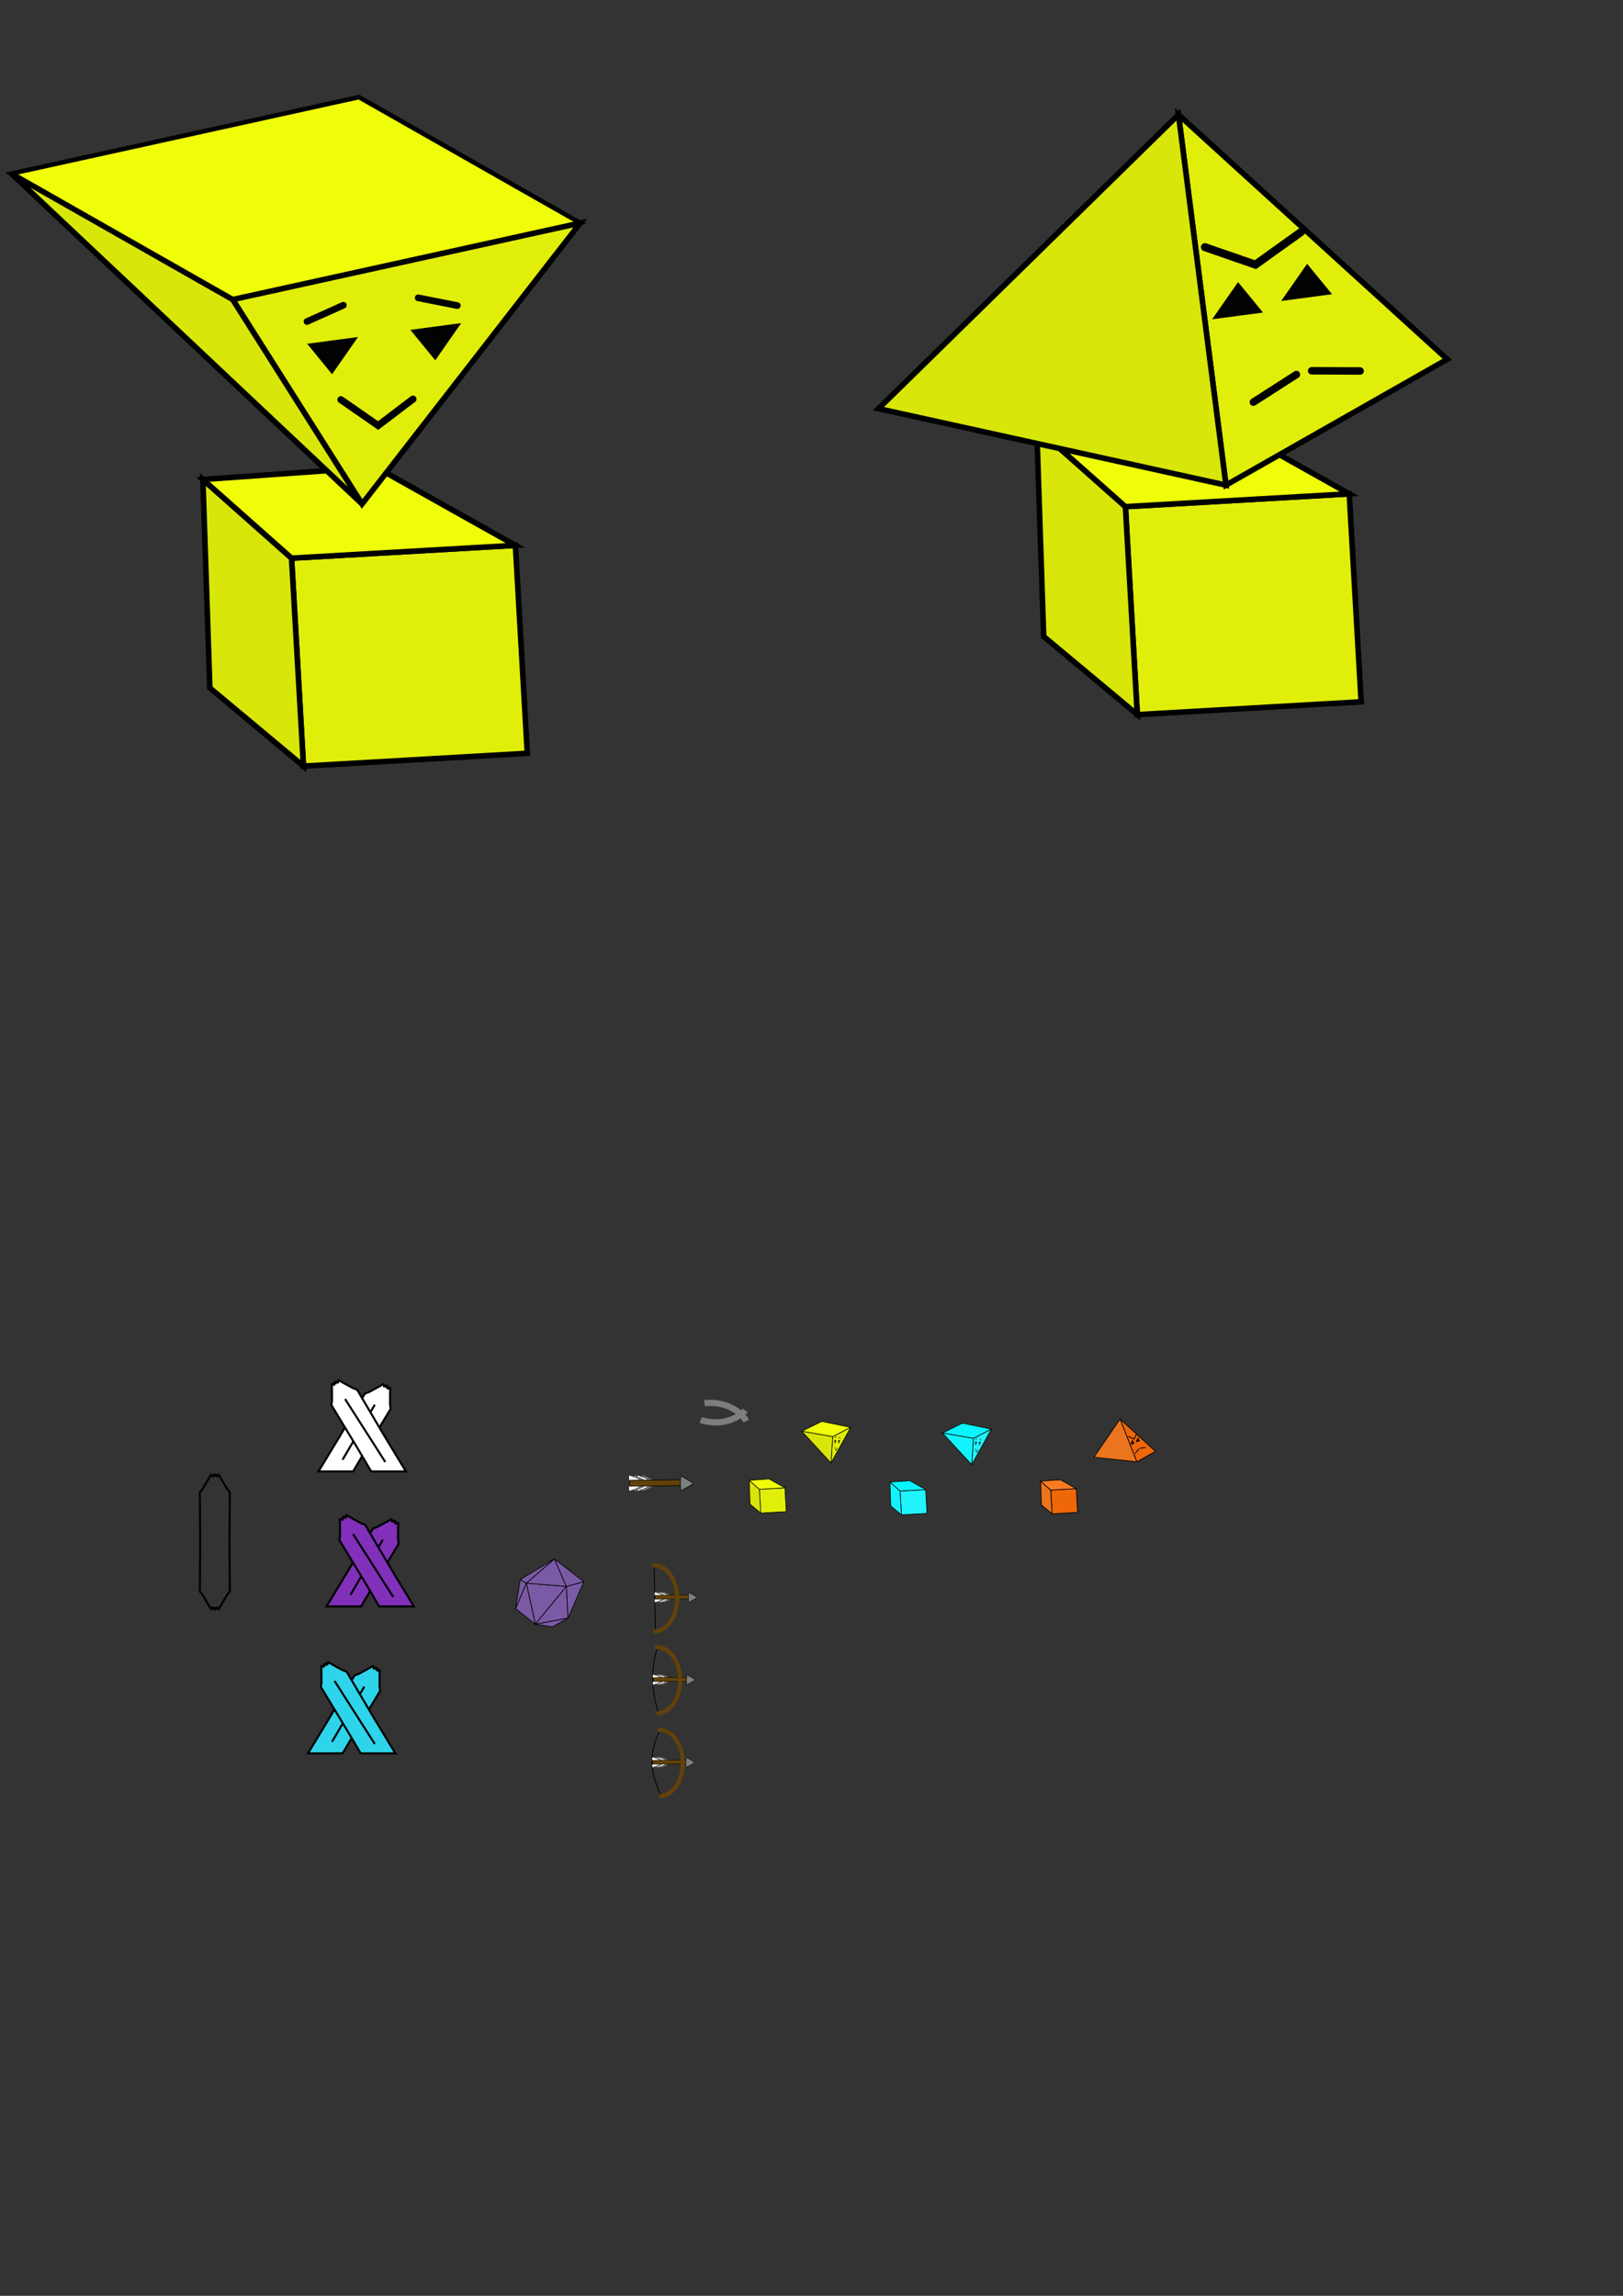 <?xml version="1.0" encoding="UTF-8" standalone="no"?>
<!-- Created with Inkscape (http://www.inkscape.org/) -->

<svg
   width="210mm"
   height="297mm"
   viewBox="0 0 210 297"
   version="1.1"
   id="svg5"
   sodipodi:docname="Character.svg"
   inkscape:version="1.2.2 (b0a8486541, 2022-12-01)"
   inkscape:export-filename="PrismanTorsoMirror.png"
   inkscape:export-xdpi="96.2"
   inkscape:export-ydpi="96.2"
   xmlns:inkscape="http://www.inkscape.org/namespaces/inkscape"
   xmlns:sodipodi="http://sodipodi.sourceforge.net/DTD/sodipodi-0.dtd"
   xmlns="http://www.w3.org/2000/svg"
   xmlns:svg="http://www.w3.org/2000/svg">
  <rect x="0" y="0" width="210" height="297" fill="#333333" stroke="none"/>
  <sodipodi:namedview
     id="namedview7"
     pagecolor="#ffffff"
     bordercolor="#666666"
     borderopacity="1.0"
     inkscape:showpageshadow="2"
     inkscape:pageopacity="0.0"
     inkscape:pagecheckerboard="0"
     inkscape:deskcolor="#d1d1d1"
     inkscape:document-units="mm"
     showgrid="false"
     inkscape:zoom="4.7643295"
     inkscape:cx="293.32564"
     inkscape:cy="821.52168"
     inkscape:window-width="1920"
     inkscape:window-height="979"
     inkscape:window-x="0"
     inkscape:window-y="32"
     inkscape:window-maximized="1"
     inkscape:current-layer="layer1" />
  <defs
     id="defs2" />
  <g
     inkscape:label="Layer 1"
     inkscape:groupmode="layer"
     id="layer1">
    <path
       style="fill:none;stroke:#000000;stroke-width:0.109;stroke-linecap:butt;stroke-linejoin:miter;stroke-dasharray:none;stroke-opacity:1"
       d="m 84.633,202.596 0.177,8.415"
       id="path1433"
       inkscape:export-filename="Bow1.png"
       inkscape:export-xdpi="96.2"
       inkscape:export-ydpi="96.2" />
    <rect
       style="font-variation-settings:normal;opacity:1;vector-effect:none;fill:#e1ee09;fill-opacity:1;stroke:#000000;stroke-width:0.718;stroke-linecap:butt;stroke-linejoin:miter;stroke-miterlimit:4;stroke-dasharray:none;stroke-dashoffset:0;stroke-opacity:1;-inkscape-stroke:none;stop-color:#000000;stop-opacity:1"
       id="rect3715"
       width="29.01"
       height="26.948"
       x="33.537"
       y="74.245"
       transform="rotate(-3.276)" />
    <path
       style="font-variation-settings:normal;opacity:1;vector-effect:none;fill:#d8e609;fill-opacity:1;stroke:#000000;stroke-width:0.718;stroke-linecap:butt;stroke-linejoin:miter;stroke-miterlimit:4;stroke-dasharray:none;stroke-dashoffset:0;stroke-opacity:1;-inkscape-stroke:none;stop-color:#000000;stop-opacity:1"
       d="M 39.265,99.111 27.151,88.997 26.249,62.028 37.725,72.207 Z"
       id="path4467" />
    <path
       style="font-variation-settings:normal;opacity:1;vector-effect:none;fill:#effd09;fill-opacity:1;stroke:#000000;stroke-width:0.718;stroke-linecap:butt;stroke-linejoin:miter;stroke-miterlimit:4;stroke-dasharray:none;stroke-dashoffset:0;stroke-opacity:1;-inkscape-stroke:none;stop-color:#000000;stop-opacity:1"
       d="M 26.249,62.028 48.649,60.434 66.688,70.549 37.725,72.207 Z"
       id="path4469" />
    <rect
       style="font-variation-settings:normal;vector-effect:none;fill:#e1ee09;fill-opacity:1;stroke:#000000;stroke-width:0.718;stroke-linecap:butt;stroke-linejoin:miter;stroke-miterlimit:4;stroke-dasharray:none;stroke-dashoffset:0;stroke-opacity:1;-inkscape-stroke:none;stop-color:#000000"
       id="rect3715-6"
       width="29.01"
       height="26.948"
       x="141.633"
       y="73.761"
       transform="rotate(-3.276)" />
    <path
       style="font-variation-settings:normal;vector-effect:none;fill:#d8e609;fill-opacity:1;stroke:#000000;stroke-width:0.718;stroke-linecap:butt;stroke-linejoin:miter;stroke-miterlimit:4;stroke-dasharray:none;stroke-dashoffset:0;stroke-opacity:1;-inkscape-stroke:none;stop-color:#000000"
       d="m 147.157,92.449 -12.115,-10.113 -0.901,-26.97 11.476,10.18 z"
       id="path4467-2" />
    <path
       style="font-variation-settings:normal;vector-effect:none;fill:#effd09;fill-opacity:1;stroke:#000000;stroke-width:0.718;stroke-linecap:butt;stroke-linejoin:miter;stroke-miterlimit:4;stroke-dasharray:none;stroke-dashoffset:0;stroke-opacity:1;-inkscape-stroke:none;stop-color:#000000"
       d="m 134.141,55.366 22.4,-1.594 18.039,10.115 -28.962,1.658 z"
       id="path4469-6" />
    <rect
       style="fill:#effd09;fill-opacity:1;stroke:#000000;stroke-width:0.878;stroke-dasharray:none;stop-color:#000000"
       id="rect441"
       width="46.039"
       height="32.933"
       x="-28.076"
       y="33.249"
       transform="matrix(0.977,-0.215,0.869,0.494,0,0)" />
    <path
       style="font-variation-settings:normal;opacity:1;vector-effect:none;fill:#e1ee09;fill-opacity:1;stroke:#000000;stroke-width:0.718;stroke-linecap:butt;stroke-linejoin:miter;stroke-miterlimit:4;stroke-dasharray:none;stroke-dashoffset:0;stroke-opacity:1;-inkscape-stroke:none;stop-color:#000000;stop-opacity:1"
       d="m 30.109,38.753 16.737,26.446 28.227,-36.341 z"
       id="path2504"
       sodipodi:nodetypes="cccc" />
    <path
       style="font-variation-settings:normal;opacity:1;vector-effect:none;fill:#d8e609;fill-opacity:1;stroke:#000000;stroke-width:0.718;stroke-linecap:butt;stroke-linejoin:miter;stroke-miterlimit:4;stroke-dasharray:none;stroke-dashoffset:0;stroke-opacity:1;-inkscape-stroke:none;stop-color:#000000;stop-opacity:1"
       d="M 46.846,65.198 1.482,22.472 30.109,38.753 Z"
       id="path2506"
       sodipodi:nodetypes="cccc" />
    <path
       sodipodi:type="star"
       style="font-variation-settings:normal;opacity:1;vector-effect:none;fill:#020200;fill-opacity:1;stroke:#000000;stroke-width:0.718;stroke-linecap:butt;stroke-linejoin:miter;stroke-miterlimit:4;stroke-dasharray:none;stroke-dashoffset:0;stroke-opacity:1;-inkscape-stroke:none;stop-color:#000000;stop-opacity:1"
       id="path2601"
       inkscape:flatsided="true"
       sodipodi:sides="3"
       sodipodi:cx="28.819199"
       sodipodi:cy="81.161232"
       sodipodi:r1="4.3094869"
       sodipodi:r2="2.1547432"
       sodipodi:arg1="1.531024"
       sodipodi:arg2="2.5782216"
       inkscape:rounded="2.4286129e-17"
       inkscape:randomized="0.001"
       d="m 28.992,85.467 -3.99,-6.309 7.464,-0.298 z"
       inkscape:transform-center-x="-0.036566719"
       inkscape:transform-center-y="0.28031935"
       transform="matrix(0.754,-0.077,-0.039,0.584,24.447,0.318)" />
    <path
       sodipodi:type="star"
       style="font-variation-settings:normal;opacity:1;vector-effect:none;fill:#020200;fill-opacity:1;stroke:#000000;stroke-width:0.718;stroke-linecap:butt;stroke-linejoin:miter;stroke-miterlimit:4;stroke-dasharray:none;stroke-dashoffset:0;stroke-opacity:1;-inkscape-stroke:none;stop-color:#000000;stop-opacity:1"
       id="path2759"
       inkscape:flatsided="true"
       sodipodi:sides="3"
       sodipodi:cx="28.819199"
       sodipodi:cy="81.161232"
       sodipodi:r1="4.3094869"
       sodipodi:r2="2.1547432"
       sodipodi:arg1="1.531024"
       sodipodi:arg2="2.5782216"
       inkscape:rounded="2.4286129e-17"
       inkscape:randomized="0.001"
       d="m 28.992,85.467 -3.99,-6.309 7.464,-0.298 z"
       inkscape:transform-center-x="-0.03656625"
       inkscape:transform-center-y="0.28031937"
       transform="matrix(0.754,-0.077,-0.039,0.584,37.797,-1.484)" />
    <path
       style="fill:none;stroke:#000000;stroke-width:0.865;stroke-linecap:round;stroke-linejoin:miter;stroke-dasharray:none;stroke-opacity:1"
       d="m 39.72,41.598 4.708,-2.114"
       id="path3517" />
    <path
       style="fill:none;stroke:#000000;stroke-width:0.865;stroke-linecap:round;stroke-linejoin:miter;stroke-dasharray:none;stroke-opacity:1"
       d="M 59.172,39.531 54.109,38.531"
       id="path3519" />
    <path
       id="path3523"
       style="opacity:1;fill:none;stroke:#000000;stroke-width:0.915;stroke-linecap:round;stroke-opacity:1;stop-color:#000000;stop-opacity:1"
       inkscape:transform-center-x="0.051667021"
       inkscape:transform-center-y="0.54492386"
       d="m 44.11,51.706 4.817,3.343 4.509,-3.417"
       sodipodi:nodetypes="ccc" />
    <rect
       style="font-variation-settings:normal;vector-effect:none;fill:#e1ee09;fill-opacity:1;stroke:#000000;stroke-width:0.082;stroke-linecap:butt;stroke-linejoin:miter;stroke-miterlimit:4;stroke-dasharray:none;stroke-dashoffset:0;stroke-opacity:1;-inkscape-stroke:none;stop-color:#000000"
       id="rect3715-1"
       width="3.313"
       height="3.078"
       x="87.083"
       y="197.968"
       transform="rotate(-3.276)"
       inkscape:export-filename="PrismanTorso.png"
       inkscape:export-xdpi="96.2"
       inkscape:export-ydpi="96.2" />
    <path
       style="font-variation-settings:normal;vector-effect:none;fill:#d8e609;fill-opacity:1;stroke:#000000;stroke-width:0.082;stroke-linecap:butt;stroke-linejoin:miter;stroke-miterlimit:4;stroke-dasharray:none;stroke-dashoffset:0;stroke-opacity:1;-inkscape-stroke:none;stop-color:#000000"
       d="m 98.431,195.741 -1.384,-1.155 -0.103,-3.08 1.311,1.163 z"
       id="path4467-8" />
    <path
       style="font-variation-settings:normal;vector-effect:none;fill:#effd09;fill-opacity:1;stroke:#000000;stroke-width:0.082;stroke-linecap:butt;stroke-linejoin:miter;stroke-miterlimit:4;stroke-dasharray:none;stroke-dashoffset:0;stroke-opacity:1;-inkscape-stroke:none;stop-color:#000000"
       d="m 96.945,191.505 2.558,-0.182 2.06,1.155 -3.308,0.189 z"
       id="path4469-7" />
    <rect
       style="font-variation-settings:normal;vector-effect:none;fill:#ee6709;fill-opacity:1;stroke:#000000;stroke-width:0.095;stroke-linecap:butt;stroke-linejoin:miter;stroke-miterlimit:4;stroke-dasharray:none;stroke-dashoffset:0;stroke-opacity:1;-inkscape-stroke:none;stop-color:#000000;opacity:1;stop-opacity:1"
       id="rect3715-1-2"
       width="3.313"
       height="3.078"
       x="124.714"
       y="200.226"
       transform="rotate(-3.276)"
       inkscape:export-filename="PyramidTorsoOrange.png"
       inkscape:export-xdpi="96.2"
       inkscape:export-ydpi="96.2" />
    <path
       style="font-variation-settings:normal;vector-effect:none;fill:#eb741e;fill-opacity:1;stroke:#000000;stroke-width:0.095;stroke-linecap:butt;stroke-linejoin:miter;stroke-miterlimit:4;stroke-dasharray:none;stroke-dashoffset:0;stroke-opacity:1;-inkscape-stroke:none;stop-color:#000000;opacity:1;stop-opacity:1"
       d="m 136.129,195.843 -1.384,-1.155 -0.103,-3.08 1.311,1.163 z"
       id="path4467-8-7" />
    <path
       style="font-variation-settings:normal;vector-effect:none;fill:#f97b20;fill-opacity:1;stroke:#000000;stroke-width:0.095;stroke-linecap:butt;stroke-linejoin:miter;stroke-miterlimit:4;stroke-dasharray:none;stroke-dashoffset:0;stroke-opacity:1;-inkscape-stroke:none;stop-color:#000000;opacity:1;stop-opacity:1"
       d="m 134.643,191.608 2.558,-0.182 2.06,1.155 -3.308,0.189 z"
       id="path4469-7-0" />
    <path
       id="rect441-9"
       style="fill:#effd09;stroke:#000000;stroke-width:0.082;stop-color:#000000"
       d="m 110.067,184.658 -3.735,-0.775 -2.583,1.274 3.999,0.706 z"
       sodipodi:nodetypes="ccccc"
       inkscape:export-filename="PrismanHead.png"
       inkscape:export-xdpi="96.2"
       inkscape:export-ydpi="96.2" />
    <path
       style="font-variation-settings:normal;vector-effect:none;fill:#e1ee09;fill-opacity:1;stroke:#000000;stroke-width:0.082;stroke-linecap:butt;stroke-linejoin:miter;stroke-miterlimit:4;stroke-dasharray:none;stroke-dashoffset:0;stroke-opacity:1;-inkscape-stroke:none;stop-color:#000000"
       d="m 107.749,185.863 -0.227,3.394 2.545,-4.598 z"
       id="path2504-2"
       sodipodi:nodetypes="cccc" />
    <path
       style="font-variation-settings:normal;vector-effect:none;fill:#d8e609;fill-opacity:1;stroke:#000000;stroke-width:0.082;stroke-linecap:butt;stroke-linejoin:miter;stroke-miterlimit:4;stroke-dasharray:none;stroke-dashoffset:0;stroke-opacity:1;-inkscape-stroke:none;stop-color:#000000"
       d="m 107.522,189.257 -3.772,-4.1 3.999,0.706 z"
       id="path2506-0"
       sodipodi:nodetypes="cccc" />
    <path
       sodipodi:type="star"
       style="font-variation-settings:normal;vector-effect:none;fill:#020200;fill-opacity:1;stroke:#000000;stroke-width:0.718;stroke-linecap:butt;stroke-linejoin:miter;stroke-miterlimit:4;stroke-dasharray:none;stroke-dashoffset:0;stroke-opacity:1;-inkscape-stroke:none;stop-color:#000000"
       id="path2601-2"
       inkscape:flatsided="true"
       sodipodi:sides="3"
       sodipodi:cx="28.819199"
       sodipodi:cy="81.161232"
       sodipodi:r1="4.3094869"
       sodipodi:r2="2.1547432"
       sodipodi:arg1="1.531024"
       sodipodi:arg2="2.5782216"
       inkscape:rounded="2.4286129e-17"
       inkscape:randomized="0.001"
       d="m 28.992,85.467 -3.99,-6.309 7.464,-0.298 z"
       inkscape:transform-center-x="-0.019608789"
       inkscape:transform-center-y="0.050675215"
       transform="matrix(0.027,0.003,-0.009,0.064,108.021,181.185)" />
    <path
       sodipodi:type="star"
       style="font-variation-settings:normal;vector-effect:none;fill:#020200;fill-opacity:1;stroke:#000000;stroke-width:0.718;stroke-linecap:butt;stroke-linejoin:miter;stroke-miterlimit:4;stroke-dasharray:none;stroke-dashoffset:0;stroke-opacity:1;-inkscape-stroke:none;stop-color:#000000"
       id="path2759-3"
       inkscape:flatsided="true"
       sodipodi:sides="3"
       sodipodi:cx="28.819199"
       sodipodi:cy="81.161232"
       sodipodi:r1="4.3094869"
       sodipodi:r2="2.1547432"
       sodipodi:arg1="1.531024"
       sodipodi:arg2="2.5782216"
       inkscape:rounded="2.4286129e-17"
       inkscape:randomized="0.001"
       d="m 28.992,85.467 -3.99,-6.309 7.464,-0.298 z"
       inkscape:transform-center-x="-0.019586345"
       inkscape:transform-center-y="0.050687422"
       transform="matrix(0.027,0.003,-0.009,0.064,108.507,181.194)" />
    <path
       style="fill:none;stroke:#000000;stroke-width:0.055;stroke-linecap:round;stroke-linejoin:miter;stroke-dasharray:none;stroke-opacity:1"
       d="m 108.014,186.022 0.191,-0.161"
       id="path3517-7" />
    <path
       style="fill:none;stroke:#000000;stroke-width:0.055;stroke-linecap:round;stroke-linejoin:miter;stroke-dasharray:none;stroke-opacity:1"
       d="m 108.715,186.097 -0.162,-0.191"
       id="path3519-5" />
    <path
       id="path3523-9"
       style="fill:none;stroke:#000000;stroke-width:0.058;stroke-linecap:round;stroke-opacity:1;stop-color:#000000"
       inkscape:transform-center-x="-0.012832527"
       inkscape:transform-center-y="0.02859445"
       d="m 108.034,187.216 0.123,0.448 0.201,-0.31"
       sodipodi:nodetypes="ccc" />
    <rect
       style="font-variation-settings:normal;vector-effect:none;fill:#22f4fd;fill-opacity:1;stroke:#000000;stroke-width:0.082;stroke-linecap:butt;stroke-linejoin:miter;stroke-miterlimit:4;stroke-dasharray:none;stroke-dashoffset:0;stroke-opacity:1;-inkscape-stroke:none;stop-color:#000000;opacity:1;stop-opacity:1"
       id="rect3715-1-3"
       width="3.313"
       height="3.078"
       x="105.249"
       y="199.233"
       transform="rotate(-3.276)"
       inkscape:export-filename="PrismanTorsoMirror.png"
       inkscape:export-xdpi="96.2"
       inkscape:export-ydpi="96.2" />
    <path
       style="font-variation-settings:normal;vector-effect:none;fill:#12f4fd;fill-opacity:1;stroke:#000000;stroke-width:0.082;stroke-linecap:butt;stroke-linejoin:miter;stroke-miterlimit:4;stroke-dasharray:none;stroke-dashoffset:0;stroke-opacity:1;-inkscape-stroke:none;stop-color:#000000;opacity:1;stop-opacity:1"
       d="m 116.639,195.965 -1.384,-1.155 -0.103,-3.08 1.311,1.163 z"
       id="path4467-8-6" />
    <path
       style="font-variation-settings:normal;vector-effect:none;fill:#09f4fd;fill-opacity:1;stroke:#000000;stroke-width:0.082;stroke-linecap:butt;stroke-linejoin:miter;stroke-miterlimit:4;stroke-dasharray:none;stroke-dashoffset:0;stroke-opacity:1;-inkscape-stroke:none;stop-color:#000000"
       d="m 115.153,191.73 2.558,-0.182 2.06,1.155 -3.308,0.189 z"
       id="path4469-7-7" />
    <path
       id="rect441-9-5"
       style="fill:#09f4fd;stroke:#000000;stroke-width:0.082;stop-color:#000000;fill-opacity:1"
       d="m 128.275,184.883 -3.735,-0.775 -2.583,1.274 3.999,0.706 z"
       sodipodi:nodetypes="ccccc"
       inkscape:export-filename="PrismanHeadMirror.png"
       inkscape:export-xdpi="96.2"
       inkscape:export-ydpi="96.2" />
    <path
       style="font-variation-settings:normal;vector-effect:none;fill:#22f4fd;fill-opacity:1;stroke:#000000;stroke-width:0.082;stroke-linecap:butt;stroke-linejoin:miter;stroke-miterlimit:4;stroke-dasharray:none;stroke-dashoffset:0;stroke-opacity:1;-inkscape-stroke:none;stop-color:#000000;opacity:1;stop-opacity:1"
       d="m 125.957,186.087 -0.227,3.394 2.545,-4.598 z"
       id="path2504-2-3"
       sodipodi:nodetypes="cccc" />
    <path
       style="font-variation-settings:normal;vector-effect:none;fill:#12f4fd;fill-opacity:1;stroke:#000000;stroke-width:0.082;stroke-linecap:butt;stroke-linejoin:miter;stroke-miterlimit:4;stroke-dasharray:none;stroke-dashoffset:0;stroke-opacity:1;-inkscape-stroke:none;stop-color:#000000;opacity:1;stop-opacity:1"
       d="m 125.73,189.481 -3.772,-4.1 3.999,0.706 z"
       id="path2506-0-5"
       sodipodi:nodetypes="cccc" />
    <path
       sodipodi:type="star"
       style="font-variation-settings:normal;vector-effect:none;fill:#020200;fill-opacity:1;stroke:#000000;stroke-width:0.718;stroke-linecap:butt;stroke-linejoin:miter;stroke-miterlimit:4;stroke-dasharray:none;stroke-dashoffset:0;stroke-opacity:1;-inkscape-stroke:none;stop-color:#000000"
       id="path2601-2-6"
       inkscape:flatsided="true"
       sodipodi:sides="3"
       sodipodi:cx="28.819199"
       sodipodi:cy="81.161232"
       sodipodi:r1="4.3094869"
       sodipodi:r2="2.1547432"
       sodipodi:arg1="1.531024"
       sodipodi:arg2="2.5782216"
       inkscape:rounded="2.4286129e-17"
       inkscape:randomized="0.001"
       d="m 28.992,85.467 -3.99,-6.309 7.464,-0.298 z"
       inkscape:transform-center-x="-0.019608789"
       inkscape:transform-center-y="0.050675215"
       transform="matrix(0.027,0.003,-0.009,0.064,126.229,181.41)" />
    <path
       sodipodi:type="star"
       style="font-variation-settings:normal;vector-effect:none;fill:#020200;fill-opacity:1;stroke:#000000;stroke-width:0.718;stroke-linecap:butt;stroke-linejoin:miter;stroke-miterlimit:4;stroke-dasharray:none;stroke-dashoffset:0;stroke-opacity:1;-inkscape-stroke:none;stop-color:#000000"
       id="path2759-3-2"
       inkscape:flatsided="true"
       sodipodi:sides="3"
       sodipodi:cx="28.819199"
       sodipodi:cy="81.161232"
       sodipodi:r1="4.3094869"
       sodipodi:r2="2.1547432"
       sodipodi:arg1="1.531024"
       sodipodi:arg2="2.5782216"
       inkscape:rounded="2.4286129e-17"
       inkscape:randomized="0.001"
       d="m 28.992,85.467 -3.99,-6.309 7.464,-0.298 z"
       inkscape:transform-center-x="-0.019586345"
       inkscape:transform-center-y="0.050687422"
       transform="matrix(0.027,0.003,-0.009,0.064,126.716,181.419)" />
    <path
       style="fill:none;stroke:#000000;stroke-width:0.055;stroke-linecap:round;stroke-linejoin:miter;stroke-dasharray:none;stroke-opacity:1"
       d="m 126.222,186.246 0.191,-0.161"
       id="path3517-7-9" />
    <path
       style="fill:none;stroke:#000000;stroke-width:0.055;stroke-linecap:round;stroke-linejoin:miter;stroke-dasharray:none;stroke-opacity:1"
       d="m 126.923,186.321 -0.162,-0.191"
       id="path3519-5-1" />
    <path
       id="path3523-9-2"
       style="fill:none;stroke:#000000;stroke-width:0.058;stroke-linecap:round;stroke-opacity:1;stop-color:#000000"
       inkscape:transform-center-x="-0.012832527"
       inkscape:transform-center-y="0.02859445"
       d="m 126.242,187.441 0.123,0.448 0.201,-0.31"
       sodipodi:nodetypes="ccc" />
    <path
       style="font-variation-settings:normal;vector-effect:none;fill:#e1ee09;fill-opacity:1;stroke:#000000;stroke-width:0.718;stroke-linecap:butt;stroke-linejoin:miter;stroke-miterlimit:4;stroke-dasharray:none;stroke-dashoffset:0;stroke-opacity:1;-inkscape-stroke:none;stop-color:#000000"
       d="m 158.63,62.76 -6.147,-47.923 34.774,31.642 z"
       id="path2504-3"
       sodipodi:nodetypes="cccc" />
    <path
       style="font-variation-settings:normal;vector-effect:none;fill:#d8e609;fill-opacity:1;stroke:#000000;stroke-width:0.718;stroke-linecap:butt;stroke-linejoin:miter;stroke-miterlimit:4;stroke-dasharray:none;stroke-dashoffset:0;stroke-opacity:1;-inkscape-stroke:none;stop-color:#000000"
       d="m 152.483,14.836 -38.817,38.028 44.963,9.896 z"
       id="path2506-5"
       sodipodi:nodetypes="cccc" />
    <path
       sodipodi:type="star"
       style="font-variation-settings:normal;vector-effect:none;fill:#020200;fill-opacity:1;stroke:#000000;stroke-width:0.718;stroke-linecap:butt;stroke-linejoin:miter;stroke-miterlimit:4;stroke-dasharray:none;stroke-dashoffset:0;stroke-opacity:1;-inkscape-stroke:none;stop-color:#000000"
       id="path2601-6"
       inkscape:flatsided="true"
       sodipodi:sides="3"
       sodipodi:cx="28.819199"
       sodipodi:cy="81.161232"
       sodipodi:r1="4.3094869"
       sodipodi:r2="2.1547432"
       sodipodi:arg1="1.531024"
       sodipodi:arg2="2.5782216"
       inkscape:rounded="2.4286129e-17"
       inkscape:randomized="0.001"
       d="m 28.992,85.467 -3.99,-6.309 7.464,-0.298 z"
       inkscape:transform-center-x="0.036570761"
       inkscape:transform-center-y="-0.28032014"
       transform="matrix(-0.754,0.077,0.039,-0.584,187.649,82.222)" />
    <path
       sodipodi:type="star"
       style="font-variation-settings:normal;vector-effect:none;fill:#020200;fill-opacity:1;stroke:#000000;stroke-width:0.718;stroke-linecap:butt;stroke-linejoin:miter;stroke-miterlimit:4;stroke-dasharray:none;stroke-dashoffset:0;stroke-opacity:1;-inkscape-stroke:none;stop-color:#000000"
       id="path2759-2"
       inkscape:flatsided="true"
       sodipodi:sides="3"
       sodipodi:cx="28.819199"
       sodipodi:cy="81.161232"
       sodipodi:r1="4.3094869"
       sodipodi:r2="2.1547432"
       sodipodi:arg1="1.531024"
       sodipodi:arg2="2.5782216"
       inkscape:rounded="2.4286129e-17"
       inkscape:randomized="0.001"
       d="m 28.992,85.467 -3.99,-6.309 7.464,-0.298 z"
       inkscape:transform-center-x="0.036570292"
       inkscape:transform-center-y="-0.28031981"
       transform="matrix(-0.754,0.077,0.039,-0.584,178.714,84.591)" />
    <path
       style="fill:none;stroke:#000000;stroke-width:0.968;stroke-linecap:round;stroke-linejoin:miter;stroke-dasharray:none;stroke-opacity:1"
       d="m 175.983,47.992 -6.265,-0.026"
       id="path3517-9" />
    <path
       style="fill:none;stroke:#000000;stroke-width:0.968;stroke-linecap:round;stroke-linejoin:miter;stroke-dasharray:none;stroke-opacity:1"
       d="m 162.173,52.023 5.57,-3.571"
       id="path3519-1" />
    <path
       id="path3523-2"
       style="fill:none;stroke:#000000;stroke-width:1.042;stroke-linecap:round;stroke-opacity:1;stop-color:#000000"
       inkscape:transform-center-x="0.10576802"
       inkscape:transform-center-y="0.05085621"
       d="m 168.332,30.019 -5.893,4.218 -6.53,-2.261"
       sodipodi:nodetypes="ccc" />
    <path
       style="font-variation-settings:normal;vector-effect:none;fill:#ee6709;fill-opacity:1;stroke:#000000;stroke-width:0.095;stroke-linecap:butt;stroke-linejoin:miter;stroke-miterlimit:4;stroke-dasharray:none;stroke-dashoffset:0;stroke-opacity:1;-inkscape-stroke:none;stop-color:#000000"
       d="m 147.096,189.111 -2.175,-5.53 4.582,4.169 z"
       id="path2504-3-5"
       sodipodi:nodetypes="cccc"
       inkscape:export-filename="PyramidHeadOrange.png"
       inkscape:export-xdpi="96.2"
       inkscape:export-ydpi="96.2" />
    <path
       style="font-variation-settings:normal;vector-effect:none;fill:#eb741e;fill-opacity:1;stroke:#000000;stroke-width:0.095;stroke-linecap:butt;stroke-linejoin:miter;stroke-miterlimit:4;stroke-dasharray:none;stroke-dashoffset:0;stroke-opacity:1;-inkscape-stroke:none;stop-color:#000000;opacity:1;stop-opacity:1"
       d="m 144.921,183.581 -3.376,4.936 5.551,0.594 z"
       id="path2506-5-3"
       sodipodi:nodetypes="cccc" />
    <path
       sodipodi:type="star"
       style="font-variation-settings:normal;vector-effect:none;fill:#020200;fill-opacity:1;stroke:#000000;stroke-width:0.718;stroke-linecap:butt;stroke-linejoin:miter;stroke-miterlimit:4;stroke-dasharray:none;stroke-dashoffset:0;stroke-opacity:1;-inkscape-stroke:none;stop-color:#000000"
       id="path2601-6-5"
       inkscape:flatsided="true"
       sodipodi:sides="3"
       sodipodi:cx="28.819199"
       sodipodi:cy="81.161232"
       sodipodi:r1="4.3094869"
       sodipodi:r2="2.1547432"
       sodipodi:arg1="1.531024"
       sodipodi:arg2="2.5782216"
       inkscape:rounded="2.4286129e-17"
       inkscape:randomized="0.001"
       d="m 28.992,85.467 -3.99,-6.309 7.464,-0.298 z"
       inkscape:transform-center-x="0.002894275"
       inkscape:transform-center-y="-0.037936727"
       transform="matrix(-0.06,0.01,0.003,-0.079,148.716,192.431)" />
    <path
       sodipodi:type="star"
       style="font-variation-settings:normal;vector-effect:none;fill:#020200;fill-opacity:1;stroke:#000000;stroke-width:0.718;stroke-linecap:butt;stroke-linejoin:miter;stroke-miterlimit:4;stroke-dasharray:none;stroke-dashoffset:0;stroke-opacity:1;-inkscape-stroke:none;stop-color:#000000"
       id="path2759-2-6"
       inkscape:flatsided="true"
       sodipodi:sides="3"
       sodipodi:cx="28.819199"
       sodipodi:cy="81.161232"
       sodipodi:r1="4.3094869"
       sodipodi:r2="2.1547432"
       sodipodi:arg1="1.531024"
       sodipodi:arg2="2.5782216"
       inkscape:rounded="2.4286129e-17"
       inkscape:randomized="0.001"
       d="m 28.992,85.467 -3.99,-6.309 7.464,-0.298 z"
       inkscape:transform-center-x="0.0028971111"
       inkscape:transform-center-y="-0.037931435"
       transform="matrix(-0.06,0.01,0.003,-0.079,148.01,192.751)" />
    <path
       style="fill:none;stroke:#000000;stroke-width:0.114;stroke-linecap:round;stroke-linejoin:miter;stroke-dasharray:none;stroke-opacity:1"
       d="m 148.171,187.261 -0.635,0.091"
       id="path3517-9-2" />
    <path
       style="fill:none;stroke:#000000;stroke-width:0.114;stroke-linecap:round;stroke-linejoin:miter;stroke-dasharray:none;stroke-opacity:1"
       d="m 146.889,187.992 0.493,-0.562"
       id="path3519-1-9" />
    <path
       id="path3523-2-1"
       style="fill:none;stroke:#000000;stroke-width:0.111;stroke-linecap:round;stroke-opacity:1;stop-color:#000000"
       inkscape:transform-center-x="0.0087361631"
       inkscape:transform-center-y="0.0070204247"
       d="m 147.022,185.568 -0.273,0.596 -0.753,-0.326"
       sodipodi:nodetypes="ccc" />
    <path
       style="fill:none;stroke:#7d7d7d;stroke-width:0.802;stroke-linecap:butt;stroke-linejoin:miter;stroke-dasharray:none;stroke-opacity:1"
       d="m 90.667,183.705 c 0,0 1.619,0.585 3.364,0.128 1.744,-0.457 2.377,-1.386 2.377,-1.386"
       id="path594"
       inkscape:export-filename="MeleeStrike.png"
       inkscape:export-xdpi="96.2"
       inkscape:export-ydpi="96.2" />
    <path
       style="fill:none;stroke:#7d7d7d;stroke-width:0.802;stroke-linecap:butt;stroke-linejoin:miter;stroke-dasharray:none;stroke-opacity:1"
       d="m 91.159,181.528 c 0,0 1.701,-0.269 3.327,0.51 1.626,0.778 2.073,1.81 2.073,1.81"
       id="path1150"
       inkscape:export-filename="MeleeStrike.png"
       inkscape:export-xdpi="96.2"
       inkscape:export-ydpi="96.2" />
    <g
       transform="matrix(0.339,0,0,0.339,8.679,191.266)"
       style="fill:#7a5aa5;fill-opacity:1"
       id="g1245">
      <path
         style="fill:#7a5aa5;fill-opacity:1;stroke:#000000;stroke-width:0.265px;stroke-linecap:butt;stroke-linejoin:miter;stroke-opacity:1"
         d="M 175.27,39.944 178.712,55.607 190.587,41.198 Z"
         id="path1227" />
      <path
         style="fill:#7a5aa5;fill-opacity:1;stroke:#000000;stroke-width:0.265px;stroke-linecap:butt;stroke-linejoin:miter;stroke-opacity:1"
         d="m 178.712,55.607 -7.504,-5.962 4.063,-9.701 z"
         id="path1229" />
      <path
         style="fill:#7a5aa5;fill-opacity:1;stroke:#000000;stroke-width:0.265px;stroke-linecap:butt;stroke-linejoin:miter;stroke-opacity:1"
         d="M 178.712,55.607 191.205,53.296 190.587,41.198 Z"
         id="path1231" />
      <path
         style="fill:#7a5aa5;fill-opacity:1;stroke:#000000;stroke-width:0.265px;stroke-linecap:butt;stroke-linejoin:miter;stroke-opacity:1"
         d="m 178.712,55.607 6.497,1.013 5.997,-3.324 z"
         id="path1233" />
      <path
         style="fill:#7a5aa5;fill-opacity:1;stroke:#000000;stroke-width:0.265px;stroke-linecap:butt;stroke-linejoin:miter;stroke-opacity:1"
         d="M 191.205,53.296 197.23,39.394 190.587,41.198 Z"
         id="path1235" />
      <path
         style="fill:#7a5aa5;fill-opacity:1;stroke:#000000;stroke-width:0.265px;stroke-linecap:butt;stroke-linejoin:miter;stroke-opacity:1"
         d="M 175.27,39.944 186.002,30.692 190.587,41.198 Z"
         id="path1237" />
      <path
         style="fill:#7a5aa5;fill-opacity:1;stroke:#000000;stroke-width:0.265px;stroke-linecap:butt;stroke-linejoin:miter;stroke-opacity:1"
         d="m 186.002,30.692 11.228,8.702 -6.643,1.804 z"
         id="path1239" />
      <path
         style="fill:#7a5aa5;fill-opacity:1;stroke:#000000;stroke-width:0.265px;stroke-linecap:butt;stroke-linejoin:miter;stroke-opacity:1"
         d="m 171.208,49.645 1.754,-11.05 2.308,1.349 z"
         id="path1241" />
      <path
         style="fill:#7a5aa5;fill-opacity:1;stroke:#000000;stroke-width:0.265px;stroke-linecap:butt;stroke-linejoin:miter;stroke-opacity:1"
         d="m 172.962,38.595 13.04,-7.903 -10.732,9.253 z"
         id="path1243" />
    </g>
    <path
       id="path3825"
       style="fill:none;stroke:#000000;stroke-width:0.265px;stroke-linecap:butt;stroke-linejoin:miter;stroke-opacity:1"
       d="m 27.301,190.768 -1.074,1.829 -0.364,0.454 0.004,0.161 -0.005,0.008 0.041,6.247 -0.041,6.251 0.005,0.008 -0.004,0.16 0.363,0.453 1.075,1.83 0.224,-0.212 0.169,0.211 0.105,-0.13 0.105,0.13 0.169,-0.211 0.224,0.212 1.073,-1.829 0.365,-0.454 -0.004,-0.161 0.004,-0.007 -0.041,-6.257 0.041,-6.241 -0.004,-0.007 0.004,-0.162 -0.366,-0.455 -1.072,-1.827 -0.224,0.212 -0.169,-0.211 -0.105,0.131 -0.105,-0.131 -0.169,0.211 z" />
    <path
       id="path3834"
       style="fill:#8130b9;stroke:#000000;stroke-width:0.265px;stroke-linecap:butt;stroke-linejoin:miter;stroke-opacity:1;fill-opacity:1"
       d="M 50.66 196.52 L 48.801 197.54 L 48.255 197.742 L 48.176 197.882 L 48.168 197.886 L 44.999 203.27 L 42.242 207.817 L 46.724 207.817 L 48.259 205.21 L 51.495 199.873 L 51.495 199.865 L 51.581 199.728 L 51.5 199.15 L 51.517 197.031 L 51.215 197.098 L 51.178 196.83 L 51.021 196.889 L 50.998 196.722 L 50.744 196.816 L 50.66 196.52 z " />
    <path
       style="fill:none;stroke:#000000;stroke-width:0.265px;stroke-linecap:butt;stroke-linejoin:miter;stroke-opacity:1"
       d="M 49.528,199.188 45.352,206.313"
       id="path3922" />
    <path
       id="path3891"
       style="fill:#8130b9;stroke:#000000;stroke-width:0.265px;stroke-linecap:butt;stroke-linejoin:miter;stroke-opacity:1;font-variation-settings:normal;opacity:1;vector-effect:none;fill-opacity:1;stroke-miterlimit:4;stroke-dasharray:none;stroke-dashoffset:0;-inkscape-stroke:none;stop-color:#000000;stop-opacity:1"
       d="m 44.831,196.019 -0.084,0.296 -0.254,-0.094 -0.023,0.166 -0.157,-0.058 -0.037,0.268 -0.301,-0.067 0.017,2.118 -0.081,0.579 0.086,0.137 v 0.008 l 3.236,5.338 1.829,3.108 h 4.491 l -3.06,-5.049 -3.169,-5.384 -0.008,-0.004 -0.08,-0.14 -0.545,-0.203 z" />
    <path
       style="fill:none;stroke:#000000;stroke-width:0.265px;stroke-linecap:butt;stroke-linejoin:miter;stroke-opacity:1"
       d="m 50.885,206.599 -5.202,-8.149"
       id="path3924" />
    <path
       id="path3834-5"
       style="fill:#ffffff;fill-opacity:1;stroke:#000000;stroke-width:0.265px;stroke-linecap:butt;stroke-linejoin:miter;stroke-opacity:1"
       d="m 49.628,179.054 -1.86,1.02 -0.546,0.203 -0.079,0.14 -0.008,0.004 -3.169,5.384 -2.757,4.547 h 4.482 l 1.534,-2.607 3.236,-5.337 v -0.008 l 0.086,-0.137 -0.081,-0.579 0.017,-2.118 -0.301,0.067 -0.038,-0.268 -0.157,0.059 -0.023,-0.166 -0.254,0.094 z" />
    <path
       style="fill:none;stroke:#000000;stroke-width:0.265px;stroke-linecap:butt;stroke-linejoin:miter;stroke-opacity:1"
       d="m 48.496,181.722 -4.176,7.125"
       id="path3922-6" />
    <path
       id="path3891-2"
       style="font-variation-settings:normal;vector-effect:none;fill:#ffffff;fill-opacity:1;stroke:#000000;stroke-width:0.265px;stroke-linecap:butt;stroke-linejoin:miter;stroke-miterlimit:4;stroke-dasharray:none;stroke-dashoffset:0;stroke-opacity:1;-inkscape-stroke:none;stop-color:#000000"
       d="m 43.798,178.553 -0.084,0.296 -0.254,-0.094 -0.023,0.166 -0.157,-0.058 -0.037,0.268 -0.301,-0.067 0.017,2.118 -0.081,0.579 0.086,0.137 v 0.008 l 3.236,5.338 1.829,3.108 h 4.491 l -3.06,-5.049 -3.169,-5.384 -0.008,-0.004 -0.08,-0.14 -0.545,-0.203 z"
       inkscape:export-filename="StationaryStone.png"
       inkscape:export-xdpi="96.2"
       inkscape:export-ydpi="96.2" />
    <path
       style="fill:none;stroke:#000000;stroke-width:0.265px;stroke-linecap:butt;stroke-linejoin:miter;stroke-opacity:1"
       d="m 49.853,189.133 -5.202,-8.149"
       id="path3924-9" />
    <path
       id="path3834-6"
       style="fill:#2dd4ea;fill-opacity:1;stroke:#000000;stroke-width:0.265px;stroke-linecap:butt;stroke-linejoin:miter;stroke-opacity:1"
       d="m 48.267,215.531 -1.86,1.02 -0.546,0.203 -0.079,0.14 -0.008,0.004 -3.169,5.384 -2.757,4.547 H 44.331 l 1.534,-2.607 3.236,-5.337 v -0.008 l 0.086,-0.137 -0.081,-0.579 0.017,-2.118 -0.301,0.067 -0.038,-0.268 -0.157,0.059 -0.023,-0.166 -0.254,0.094 z" />
    <path
       style="fill:none;stroke:#000000;stroke-width:0.265px;stroke-linecap:butt;stroke-linejoin:miter;stroke-opacity:1"
       d="m 47.135,218.198 -4.176,7.125"
       id="path3922-7" />
    <path
       id="path3891-5"
       style="font-variation-settings:normal;vector-effect:none;fill:#2dd4ea;fill-opacity:1;stroke:#000000;stroke-width:0.265px;stroke-linecap:butt;stroke-linejoin:miter;stroke-miterlimit:4;stroke-dasharray:none;stroke-dashoffset:0;stroke-opacity:1;-inkscape-stroke:none;stop-color:#000000"
       d="m 42.437,215.029 -0.084,0.296 -0.254,-0.094 -0.023,0.166 -0.157,-0.058 -0.037,0.268 -0.301,-0.067 0.017,2.118 -0.081,0.579 0.086,0.137 v 0.008 l 3.236,5.338 1.829,3.108 h 4.491 l -3.06,-5.049 -3.169,-5.384 -0.008,-0.004 -0.08,-0.14 -0.545,-0.203 z" />
    <path
       style="fill:none;stroke:#000000;stroke-width:0.265px;stroke-linecap:butt;stroke-linejoin:miter;stroke-opacity:1"
       d="m 48.492,225.609 -5.202,-8.149"
       id="path3924-3" />
    <g
       id="g1445">
      <path
         id="path5881"
         style="opacity:1;vector-effect:none;fill:#777167;fill-opacity:1;stroke:none;stroke-width:0.082;stop-color:#000000;stop-opacity:1"
         inkscape:transform-center-x="0.0048425938"
         inkscape:transform-center-y="0.17332499"
         d="m 84.45,192.26 c -0.048,-0.129 -1.324,-0.041 -1.357,0.018 -0.033,0.059 -0.017,0.615 0.051,0.614 0.068,-9.3e-4 1.349,-0.512 1.306,-0.632 z"
         sodipodi:nodetypes="csscc"
         inkscape:export-filename="Arrow.png"
         inkscape:export-xdpi="96.2"
         inkscape:export-ydpi="96.2" />
      <path
         id="path5883"
         style="opacity:1;vector-effect:none;fill:#ffffff;fill-opacity:1;stroke:none;stroke-width:0.082;stop-color:#000000;stop-opacity:1"
         inkscape:transform-center-x="0.0048425938"
         inkscape:transform-center-y="0.17332499"
         d="m 83.823,192.231 c -0.048,-0.129 -1.324,-0.041 -1.357,0.018 -0.033,0.059 -0.017,0.615 0.051,0.614 0.068,-9.3e-4 1.349,-0.512 1.306,-0.632 z"
         sodipodi:nodetypes="csscc" />
      <path
         id="path5877"
         style="opacity:1;vector-effect:none;fill:#777167;fill-opacity:1;stroke:none;stroke-width:0.082;stop-color:#000000;stop-opacity:1"
         inkscape:transform-center-x="0.0048425938"
         inkscape:transform-center-y="-0.1733261"
         d="m 84.45,191.489 c -0.048,0.129 -1.324,0.041 -1.357,-0.018 -0.033,-0.059 -0.017,-0.615 0.051,-0.614 0.068,9.3e-4 1.349,0.512 1.306,0.632 z"
         sodipodi:nodetypes="csscc" />
      <path
         id="path5879"
         style="opacity:1;vector-effect:none;fill:#ffffff;fill-opacity:1;stroke:none;stroke-width:0.082;stop-color:#000000;stop-opacity:1"
         inkscape:transform-center-x="0.0048425938"
         inkscape:transform-center-y="-0.1733261"
         d="m 83.823,191.518 c -0.048,0.129 -1.324,0.041 -1.357,-0.018 -0.033,-0.059 -0.017,-0.615 0.051,-0.614 0.068,9.3e-4 1.349,0.512 1.306,0.632 z"
         sodipodi:nodetypes="csscc" />
      <path
         id="path4320"
         style="opacity:1;vector-effect:none;fill:#777167;fill-opacity:1;stroke:none;stroke-width:0.082;stop-color:#000000;stop-opacity:1"
         inkscape:transform-center-x="0.0048425938"
         inkscape:transform-center-y="-0.1733261"
         d="m 83.391,191.489 c -0.048,0.129 -1.324,0.041 -1.357,-0.018 -0.033,-0.059 -0.017,-0.615 0.051,-0.614 0.068,9.3e-4 1.349,0.512 1.306,0.632 z"
         sodipodi:nodetypes="csscc" />
      <path
         id="path4419"
         style="opacity:1;vector-effect:none;fill:#ffffff;fill-opacity:1;stroke:none;stroke-width:0.082;stop-color:#000000;stop-opacity:1"
         inkscape:transform-center-x="0.0048425938"
         inkscape:transform-center-y="-0.1733261"
         d="m 82.765,191.518 c -0.048,0.129 -1.324,0.041 -1.357,-0.018 -0.033,-0.059 -0.017,-0.615 0.051,-0.614 0.068,9.3e-4 1.349,0.512 1.306,0.632 z"
         sodipodi:nodetypes="csscc" />
      <path
         id="path4421"
         style="opacity:1;vector-effect:none;fill:#777167;fill-opacity:1;stroke:none;stroke-width:0.082;stop-color:#000000;stop-opacity:1"
         inkscape:transform-center-x="0.0048425938"
         inkscape:transform-center-y="0.17332499"
         d="m 83.391,192.26 c -0.048,-0.129 -1.324,-0.041 -1.357,0.018 -0.033,0.059 -0.017,0.615 0.051,0.614 0.068,-9.3e-4 1.349,-0.512 1.306,-0.632 z"
         sodipodi:nodetypes="csscc" />
      <path
         id="path4423"
         style="opacity:1;vector-effect:none;fill:#ffffff;fill-opacity:1;stroke:none;stroke-width:0.082;stop-color:#000000;stop-opacity:1"
         inkscape:transform-center-x="0.0048425938"
         inkscape:transform-center-y="0.17332499"
         d="m 82.765,192.231 c -0.048,-0.129 -1.324,-0.041 -1.357,0.018 -0.033,0.059 -0.017,0.615 0.051,0.614 0.068,-9.3e-4 1.349,-0.512 1.306,-0.632 z"
         sodipodi:nodetypes="csscc" />
      <path
         style="color:#000000;fill:#62410a;-inkscape-stroke:none;font-variation-settings:normal;opacity:1;vector-effect:none;fill-opacity:1;stroke:#000000;stroke-width:0.082;stroke-linecap:butt;stroke-linejoin:miter;stroke-miterlimit:4;stroke-dasharray:none;stroke-dashoffset:0;stroke-opacity:1;stop-color:#000000;stop-opacity:1"
         d="m 88.717,191.42 -7.244,0.078 0.01,0.766 7.242,-0.08 z"
         id="path3458" />
      <path
         sodipodi:type="star"
         style="fill:#7b8080;stroke:#000000;stroke-width:0.082;-inkscape-stroke:none;stop-color:#000000;fill-opacity:1"
         id="path428"
         inkscape:flatsided="true"
         sodipodi:sides="3"
         sodipodi:cx="88.62236"
         sodipodi:cy="191.90157"
         sodipodi:r1="1.067611"
         sodipodi:r2="0.53380549"
         sodipodi:arg1="0.0075039199"
         sodipodi:arg2="1.0547015"
         inkscape:rounded="0.05"
         inkscape:randomized="0.001"
         d="m 89.69,191.91 c -8.27e-4,0.092 -1.528,0.958 -1.608,0.911 -0.08,-0.047 -0.067,-1.803 0.013,-1.849 0.08,-0.046 1.595,0.845 1.594,0.937 z"
         inkscape:transform-center-x="-0.26364679"
         inkscape:transform-center-y="-0.0042773168" />
    </g>
    <g
       id="g1445-6"
       transform="matrix(0.659,0,0,0.659,31.072,80.188)">
      <path
         id="path5881-2"
         style="opacity:1;vector-effect:none;fill:#777167;fill-opacity:1;stroke:none;stroke-width:0.082;stop-color:#000000;stop-opacity:1"
         inkscape:transform-center-x="0.0048425938"
         inkscape:transform-center-y="0.17332499"
         d="m 84.45,192.26 c -0.048,-0.129 -1.324,-0.041 -1.357,0.018 -0.033,0.059 -0.017,0.615 0.051,0.614 0.068,-9.3e-4 1.349,-0.512 1.306,-0.632 z"
         sodipodi:nodetypes="csscc"
         inkscape:export-filename="Arrow.png"
         inkscape:export-xdpi="96.2"
         inkscape:export-ydpi="96.2" />
      <path
         id="path5883-6"
         style="opacity:1;vector-effect:none;fill:#ffffff;fill-opacity:1;stroke:none;stroke-width:0.082;stop-color:#000000;stop-opacity:1"
         inkscape:transform-center-x="0.0048425938"
         inkscape:transform-center-y="0.17332499"
         d="m 83.823,192.231 c -0.048,-0.129 -1.324,-0.041 -1.357,0.018 -0.033,0.059 -0.017,0.615 0.051,0.614 0.068,-9.3e-4 1.349,-0.512 1.306,-0.632 z"
         sodipodi:nodetypes="csscc" />
      <path
         id="path5877-1"
         style="opacity:1;vector-effect:none;fill:#777167;fill-opacity:1;stroke:none;stroke-width:0.082;stop-color:#000000;stop-opacity:1"
         inkscape:transform-center-x="0.0048425938"
         inkscape:transform-center-y="-0.1733261"
         d="m 84.45,191.489 c -0.048,0.129 -1.324,0.041 -1.357,-0.018 -0.033,-0.059 -0.017,-0.615 0.051,-0.614 0.068,9.3e-4 1.349,0.512 1.306,0.632 z"
         sodipodi:nodetypes="csscc" />
      <path
         id="path5879-8"
         style="opacity:1;vector-effect:none;fill:#ffffff;fill-opacity:1;stroke:none;stroke-width:0.082;stop-color:#000000;stop-opacity:1"
         inkscape:transform-center-x="0.0048425938"
         inkscape:transform-center-y="-0.1733261"
         d="m 83.823,191.518 c -0.048,0.129 -1.324,0.041 -1.357,-0.018 -0.033,-0.059 -0.017,-0.615 0.051,-0.614 0.068,9.3e-4 1.349,0.512 1.306,0.632 z"
         sodipodi:nodetypes="csscc" />
      <path
         id="path4320-7"
         style="opacity:1;vector-effect:none;fill:#777167;fill-opacity:1;stroke:none;stroke-width:0.082;stop-color:#000000;stop-opacity:1"
         inkscape:transform-center-x="0.0048425938"
         inkscape:transform-center-y="-0.1733261"
         d="m 83.391,191.489 c -0.048,0.129 -1.324,0.041 -1.357,-0.018 -0.033,-0.059 -0.017,-0.615 0.051,-0.614 0.068,9.3e-4 1.349,0.512 1.306,0.632 z"
         sodipodi:nodetypes="csscc" />
      <path
         id="path4419-9"
         style="opacity:1;vector-effect:none;fill:#ffffff;fill-opacity:1;stroke:none;stroke-width:0.082;stop-color:#000000;stop-opacity:1"
         inkscape:transform-center-x="0.0048425938"
         inkscape:transform-center-y="-0.1733261"
         d="m 82.765,191.518 c -0.048,0.129 -1.324,0.041 -1.357,-0.018 -0.033,-0.059 -0.017,-0.615 0.051,-0.614 0.068,9.3e-4 1.349,0.512 1.306,0.632 z"
         sodipodi:nodetypes="csscc" />
      <path
         id="path4421-2"
         style="opacity:1;vector-effect:none;fill:#777167;fill-opacity:1;stroke:none;stroke-width:0.082;stop-color:#000000;stop-opacity:1"
         inkscape:transform-center-x="0.0048425938"
         inkscape:transform-center-y="0.17332499"
         d="m 83.391,192.26 c -0.048,-0.129 -1.324,-0.041 -1.357,0.018 -0.033,0.059 -0.017,0.615 0.051,0.614 0.068,-9.3e-4 1.349,-0.512 1.306,-0.632 z"
         sodipodi:nodetypes="csscc" />
      <path
         id="path4423-0"
         style="opacity:1;vector-effect:none;fill:#ffffff;fill-opacity:1;stroke:none;stroke-width:0.082;stop-color:#000000;stop-opacity:1"
         inkscape:transform-center-x="0.0048425938"
         inkscape:transform-center-y="0.17332499"
         d="m 82.765,192.231 c -0.048,-0.129 -1.324,-0.041 -1.357,0.018 -0.033,0.059 -0.017,0.615 0.051,0.614 0.068,-9.3e-4 1.349,-0.512 1.306,-0.632 z"
         sodipodi:nodetypes="csscc" />
      <path
         style="color:#000000;font-variation-settings:normal;opacity:1;vector-effect:none;fill:#62410a;fill-opacity:1;stroke:#000000;stroke-width:0.082;stroke-linecap:butt;stroke-linejoin:miter;stroke-miterlimit:4;stroke-dasharray:none;stroke-dashoffset:0;stroke-opacity:1;-inkscape-stroke:none;stop-color:#000000;stop-opacity:1"
         d="m 88.717,191.42 -7.244,0.078 0.01,0.766 7.242,-0.08 z"
         id="path3458-2" />
      <path
         sodipodi:type="star"
         style="fill:#7b8080;fill-opacity:1;stroke:#000000;stroke-width:0.082;-inkscape-stroke:none;stop-color:#000000"
         id="path428-3"
         inkscape:flatsided="true"
         sodipodi:sides="3"
         sodipodi:cx="88.62236"
         sodipodi:cy="191.90157"
         sodipodi:r1="1.067611"
         sodipodi:r2="0.53380549"
         sodipodi:arg1="0.0075039199"
         sodipodi:arg2="1.0547015"
         inkscape:rounded="0.05"
         inkscape:randomized="0.001"
         d="m 89.69,191.91 c -8.27e-4,0.092 -1.528,0.958 -1.608,0.911 -0.08,-0.047 -0.067,-1.803 0.013,-1.849 0.08,-0.046 1.595,0.845 1.594,0.937 z"
         inkscape:transform-center-x="-0.26364679"
         inkscape:transform-center-y="-0.0042773168" />
    </g>
    <path
       style="font-variation-settings:normal;opacity:1;fill:none;fill-opacity:1;stroke:#62410a;stroke-width:0.527;stroke-linecap:square;stroke-linejoin:miter;stroke-miterlimit:4;stroke-dasharray:none;stroke-dashoffset:0;stroke-opacity:1;stop-color:#000000;stop-opacity:1"
       id="path1431"
       sodipodi:type="arc"
       sodipodi:cx="84.609924"
       sodipodi:cy="206.77306"
       sodipodi:rx="3.0082419"
       sodipodi:ry="4.2845268"
       sodipodi:start="4.7197548"
       sodipodi:end="1.5013134"
       sodipodi:open="true"
       sodipodi:arc-type="arc"
       d="m 84.632,202.489 a 3.008,4.285 0 0 1 2.985,4.151 3.008,4.285 0 0 1 -2.798,4.407" />
    <path
       style="fill:none;stroke:#000000;stroke-width:0.109;stroke-linecap:butt;stroke-linejoin:miter;stroke-dasharray:none;stroke-opacity:1"
       d="m 85.022,213.185 c 0,0 -0.611,1.979 -0.558,3.82 -0.087,2.183 0.735,4.595 0.735,4.595"
       id="path1433-7"
       sodipodi:nodetypes="ccc"
       inkscape:export-filename="Bow2.png"
       inkscape:export-xdpi="96.2"
       inkscape:export-ydpi="96.2" />
    <g
       id="g1445-6-5"
       transform="matrix(0.659,0,0,0.659,30.832,90.843)">
      <path
         id="path5881-2-9"
         style="opacity:1;vector-effect:none;fill:#777167;fill-opacity:1;stroke:none;stroke-width:0.082;stop-color:#000000;stop-opacity:1"
         inkscape:transform-center-x="0.0048425938"
         inkscape:transform-center-y="0.17332499"
         d="m 84.45,192.26 c -0.048,-0.129 -1.324,-0.041 -1.357,0.018 -0.033,0.059 -0.017,0.615 0.051,0.614 0.068,-9.3e-4 1.349,-0.512 1.306,-0.632 z"
         sodipodi:nodetypes="csscc"
         inkscape:export-filename="Arrow.png"
         inkscape:export-xdpi="96.2"
         inkscape:export-ydpi="96.2" />
      <path
         id="path5883-6-2"
         style="opacity:1;vector-effect:none;fill:#ffffff;fill-opacity:1;stroke:none;stroke-width:0.082;stop-color:#000000;stop-opacity:1"
         inkscape:transform-center-x="0.0048425938"
         inkscape:transform-center-y="0.17332499"
         d="m 83.823,192.231 c -0.048,-0.129 -1.324,-0.041 -1.357,0.018 -0.033,0.059 -0.017,0.615 0.051,0.614 0.068,-9.3e-4 1.349,-0.512 1.306,-0.632 z"
         sodipodi:nodetypes="csscc" />
      <path
         id="path5877-1-2"
         style="opacity:1;vector-effect:none;fill:#777167;fill-opacity:1;stroke:none;stroke-width:0.082;stop-color:#000000;stop-opacity:1"
         inkscape:transform-center-x="0.0048425938"
         inkscape:transform-center-y="-0.1733261"
         d="m 84.45,191.489 c -0.048,0.129 -1.324,0.041 -1.357,-0.018 -0.033,-0.059 -0.017,-0.615 0.051,-0.614 0.068,9.3e-4 1.349,0.512 1.306,0.632 z"
         sodipodi:nodetypes="csscc" />
      <path
         id="path5879-8-8"
         style="opacity:1;vector-effect:none;fill:#ffffff;fill-opacity:1;stroke:none;stroke-width:0.082;stop-color:#000000;stop-opacity:1"
         inkscape:transform-center-x="0.0048425938"
         inkscape:transform-center-y="-0.1733261"
         d="m 83.823,191.518 c -0.048,0.129 -1.324,0.041 -1.357,-0.018 -0.033,-0.059 -0.017,-0.615 0.051,-0.614 0.068,9.3e-4 1.349,0.512 1.306,0.632 z"
         sodipodi:nodetypes="csscc" />
      <path
         id="path4320-7-9"
         style="opacity:1;vector-effect:none;fill:#777167;fill-opacity:1;stroke:none;stroke-width:0.082;stop-color:#000000;stop-opacity:1"
         inkscape:transform-center-x="0.0048425938"
         inkscape:transform-center-y="-0.1733261"
         d="m 83.391,191.489 c -0.048,0.129 -1.324,0.041 -1.357,-0.018 -0.033,-0.059 -0.017,-0.615 0.051,-0.614 0.068,9.3e-4 1.349,0.512 1.306,0.632 z"
         sodipodi:nodetypes="csscc" />
      <path
         id="path4419-9-7"
         style="opacity:1;vector-effect:none;fill:#ffffff;fill-opacity:1;stroke:none;stroke-width:0.082;stop-color:#000000;stop-opacity:1"
         inkscape:transform-center-x="0.0048425938"
         inkscape:transform-center-y="-0.1733261"
         d="m 82.765,191.518 c -0.048,0.129 -1.324,0.041 -1.357,-0.018 -0.033,-0.059 -0.017,-0.615 0.051,-0.614 0.068,9.3e-4 1.349,0.512 1.306,0.632 z"
         sodipodi:nodetypes="csscc" />
      <path
         id="path4421-2-3"
         style="opacity:1;vector-effect:none;fill:#777167;fill-opacity:1;stroke:none;stroke-width:0.082;stop-color:#000000;stop-opacity:1"
         inkscape:transform-center-x="0.0048425938"
         inkscape:transform-center-y="0.17332499"
         d="m 83.391,192.26 c -0.048,-0.129 -1.324,-0.041 -1.357,0.018 -0.033,0.059 -0.017,0.615 0.051,0.614 0.068,-9.3e-4 1.349,-0.512 1.306,-0.632 z"
         sodipodi:nodetypes="csscc" />
      <path
         id="path4423-0-6"
         style="opacity:1;vector-effect:none;fill:#ffffff;fill-opacity:1;stroke:none;stroke-width:0.082;stop-color:#000000;stop-opacity:1"
         inkscape:transform-center-x="0.0048425938"
         inkscape:transform-center-y="0.17332499"
         d="m 82.765,192.231 c -0.048,-0.129 -1.324,-0.041 -1.357,0.018 -0.033,0.059 -0.017,0.615 0.051,0.614 0.068,-9.3e-4 1.349,-0.512 1.306,-0.632 z"
         sodipodi:nodetypes="csscc" />
      <path
         style="color:#000000;font-variation-settings:normal;opacity:1;vector-effect:none;fill:#62410a;fill-opacity:1;stroke:#000000;stroke-width:0.082;stroke-linecap:butt;stroke-linejoin:miter;stroke-miterlimit:4;stroke-dasharray:none;stroke-dashoffset:0;stroke-opacity:1;-inkscape-stroke:none;stop-color:#000000;stop-opacity:1"
         d="m 88.717,191.42 -7.244,0.078 0.01,0.766 7.242,-0.08 z"
         id="path3458-2-1" />
      <path
         sodipodi:type="star"
         style="fill:#7b8080;fill-opacity:1;stroke:#000000;stroke-width:0.082;-inkscape-stroke:none;stop-color:#000000"
         id="path428-3-2"
         inkscape:flatsided="true"
         sodipodi:sides="3"
         sodipodi:cx="88.62236"
         sodipodi:cy="191.90157"
         sodipodi:r1="1.067611"
         sodipodi:r2="0.53380549"
         sodipodi:arg1="0.0075039199"
         sodipodi:arg2="1.0547015"
         inkscape:rounded="0.05"
         inkscape:randomized="0.001"
         d="m 89.69,191.91 c -8.27e-4,0.092 -1.528,0.958 -1.608,0.911 -0.08,-0.047 -0.067,-1.803 0.013,-1.849 0.08,-0.046 1.595,0.845 1.594,0.937 z"
         inkscape:transform-center-x="-0.26364679"
         inkscape:transform-center-y="-0.0042773168" />
    </g>
    <path
       style="font-variation-settings:normal;fill:none;fill-opacity:1;stroke:#62410a;stroke-width:0.527;stroke-linecap:square;stroke-linejoin:miter;stroke-miterlimit:4;stroke-dasharray:none;stroke-dashoffset:0;stroke-opacity:1;stop-color:#000000"
       id="path1431-9"
       sodipodi:type="arc"
       sodipodi:cx="84.998711"
       sodipodi:cy="217.36194"
       sodipodi:rx="3.0082419"
       sodipodi:ry="4.2845268"
       sodipodi:start="4.7197548"
       sodipodi:end="1.5013134"
       sodipodi:open="true"
       sodipodi:arc-type="arc"
       d="m 85.021,213.078 a 3.008,4.285 0 0 1 2.985,4.151 3.008,4.285 0 0 1 -2.798,4.407" />
    <path
       style="fill:none;stroke:#000000;stroke-width:0.109;stroke-linecap:butt;stroke-linejoin:miter;stroke-dasharray:none;stroke-opacity:1"
       d="m 85.363,223.894 c 0,0 -1.038,2.03 -0.985,3.871 -0.087,2.183 1.162,4.544 1.162,4.544"
       id="path1433-7-6"
       sodipodi:nodetypes="ccc"
       inkscape:export-filename="Bow3.png"
       inkscape:export-xdpi="96.2"
       inkscape:export-ydpi="96.2" />
    <g
       id="g1445-6-5-3"
       transform="matrix(0.659,0,0,0.659,30.753,101.531)">
      <path
         id="path5881-2-9-2"
         style="opacity:1;vector-effect:none;fill:#777167;fill-opacity:1;stroke:none;stroke-width:0.082;stop-color:#000000;stop-opacity:1"
         inkscape:transform-center-x="0.0048425938"
         inkscape:transform-center-y="0.17332499"
         d="m 84.45,192.26 c -0.048,-0.129 -1.324,-0.041 -1.357,0.018 -0.033,0.059 -0.017,0.615 0.051,0.614 0.068,-9.3e-4 1.349,-0.512 1.306,-0.632 z"
         sodipodi:nodetypes="csscc"
         inkscape:export-filename="Arrow.png"
         inkscape:export-xdpi="96.2"
         inkscape:export-ydpi="96.2" />
      <path
         id="path5883-6-2-0"
         style="opacity:1;vector-effect:none;fill:#ffffff;fill-opacity:1;stroke:none;stroke-width:0.082;stop-color:#000000;stop-opacity:1"
         inkscape:transform-center-x="0.0048425938"
         inkscape:transform-center-y="0.17332499"
         d="m 83.823,192.231 c -0.048,-0.129 -1.324,-0.041 -1.357,0.018 -0.033,0.059 -0.017,0.615 0.051,0.614 0.068,-9.3e-4 1.349,-0.512 1.306,-0.632 z"
         sodipodi:nodetypes="csscc" />
      <path
         id="path5877-1-2-6"
         style="opacity:1;vector-effect:none;fill:#777167;fill-opacity:1;stroke:none;stroke-width:0.082;stop-color:#000000;stop-opacity:1"
         inkscape:transform-center-x="0.0048425938"
         inkscape:transform-center-y="-0.1733261"
         d="m 84.45,191.489 c -0.048,0.129 -1.324,0.041 -1.357,-0.018 -0.033,-0.059 -0.017,-0.615 0.051,-0.614 0.068,9.3e-4 1.349,0.512 1.306,0.632 z"
         sodipodi:nodetypes="csscc" />
      <path
         id="path5879-8-8-1"
         style="opacity:1;vector-effect:none;fill:#ffffff;fill-opacity:1;stroke:none;stroke-width:0.082;stop-color:#000000;stop-opacity:1"
         inkscape:transform-center-x="0.0048425938"
         inkscape:transform-center-y="-0.1733261"
         d="m 83.823,191.518 c -0.048,0.129 -1.324,0.041 -1.357,-0.018 -0.033,-0.059 -0.017,-0.615 0.051,-0.614 0.068,9.3e-4 1.349,0.512 1.306,0.632 z"
         sodipodi:nodetypes="csscc" />
      <path
         id="path4320-7-9-5"
         style="opacity:1;vector-effect:none;fill:#777167;fill-opacity:1;stroke:none;stroke-width:0.082;stop-color:#000000;stop-opacity:1"
         inkscape:transform-center-x="0.0048425938"
         inkscape:transform-center-y="-0.1733261"
         d="m 83.391,191.489 c -0.048,0.129 -1.324,0.041 -1.357,-0.018 -0.033,-0.059 -0.017,-0.615 0.051,-0.614 0.068,9.3e-4 1.349,0.512 1.306,0.632 z"
         sodipodi:nodetypes="csscc" />
      <path
         id="path4419-9-7-5"
         style="opacity:1;vector-effect:none;fill:#ffffff;fill-opacity:1;stroke:none;stroke-width:0.082;stop-color:#000000;stop-opacity:1"
         inkscape:transform-center-x="0.0048425938"
         inkscape:transform-center-y="-0.1733261"
         d="m 82.765,191.518 c -0.048,0.129 -1.324,0.041 -1.357,-0.018 -0.033,-0.059 -0.017,-0.615 0.051,-0.614 0.068,9.3e-4 1.349,0.512 1.306,0.632 z"
         sodipodi:nodetypes="csscc" />
      <path
         id="path4421-2-3-4"
         style="opacity:1;vector-effect:none;fill:#777167;fill-opacity:1;stroke:none;stroke-width:0.082;stop-color:#000000;stop-opacity:1"
         inkscape:transform-center-x="0.0048425938"
         inkscape:transform-center-y="0.17332499"
         d="m 83.391,192.26 c -0.048,-0.129 -1.324,-0.041 -1.357,0.018 -0.033,0.059 -0.017,0.615 0.051,0.614 0.068,-9.3e-4 1.349,-0.512 1.306,-0.632 z"
         sodipodi:nodetypes="csscc" />
      <path
         id="path4423-0-6-7"
         style="opacity:1;vector-effect:none;fill:#ffffff;fill-opacity:1;stroke:none;stroke-width:0.082;stop-color:#000000;stop-opacity:1"
         inkscape:transform-center-x="0.0048425938"
         inkscape:transform-center-y="0.17332499"
         d="m 82.765,192.231 c -0.048,-0.129 -1.324,-0.041 -1.357,0.018 -0.033,0.059 -0.017,0.615 0.051,0.614 0.068,-9.3e-4 1.349,-0.512 1.306,-0.632 z"
         sodipodi:nodetypes="csscc" />
      <path
         style="color:#000000;font-variation-settings:normal;opacity:1;vector-effect:none;fill:#62410a;fill-opacity:1;stroke:#000000;stroke-width:0.082;stroke-linecap:butt;stroke-linejoin:miter;stroke-miterlimit:4;stroke-dasharray:none;stroke-dashoffset:0;stroke-opacity:1;-inkscape-stroke:none;stop-color:#000000;stop-opacity:1"
         d="m 88.717,191.42 -7.244,0.078 0.01,0.766 7.242,-0.08 z"
         id="path3458-2-1-6" />
      <path
         sodipodi:type="star"
         style="fill:#7b8080;fill-opacity:1;stroke:#000000;stroke-width:0.082;-inkscape-stroke:none;stop-color:#000000"
         id="path428-3-2-5"
         inkscape:flatsided="true"
         sodipodi:sides="3"
         sodipodi:cx="88.62236"
         sodipodi:cy="191.90157"
         sodipodi:r1="1.067611"
         sodipodi:r2="0.53380549"
         sodipodi:arg1="0.0075039199"
         sodipodi:arg2="1.0547015"
         inkscape:rounded="0.05"
         inkscape:randomized="0.001"
         d="m 89.69,191.91 c -8.27e-4,0.092 -1.528,0.958 -1.608,0.911 -0.08,-0.047 -0.067,-1.803 0.013,-1.849 0.08,-0.046 1.595,0.845 1.594,0.937 z"
         inkscape:transform-center-x="-0.26364679"
         inkscape:transform-center-y="-0.0042773168" />
    </g>
    <path
       style="font-variation-settings:normal;fill:none;fill-opacity:1;stroke:#62410a;stroke-width:0.527;stroke-linecap:square;stroke-linejoin:miter;stroke-miterlimit:4;stroke-dasharray:none;stroke-dashoffset:0;stroke-opacity:1;stop-color:#000000"
       id="path1431-9-6"
       sodipodi:type="arc"
       sodipodi:cx="85.340225"
       sodipodi:cy="228.07138"
       sodipodi:rx="3.0082419"
       sodipodi:ry="4.2845268"
       sodipodi:start="4.7197548"
       sodipodi:end="1.5013134"
       sodipodi:open="true"
       sodipodi:arc-type="arc"
       d="m 85.362,223.787 a 3.008,4.285 0 0 1 2.985,4.151 3.008,4.285 0 0 1 -2.798,4.407" />
  </g>
</svg>

